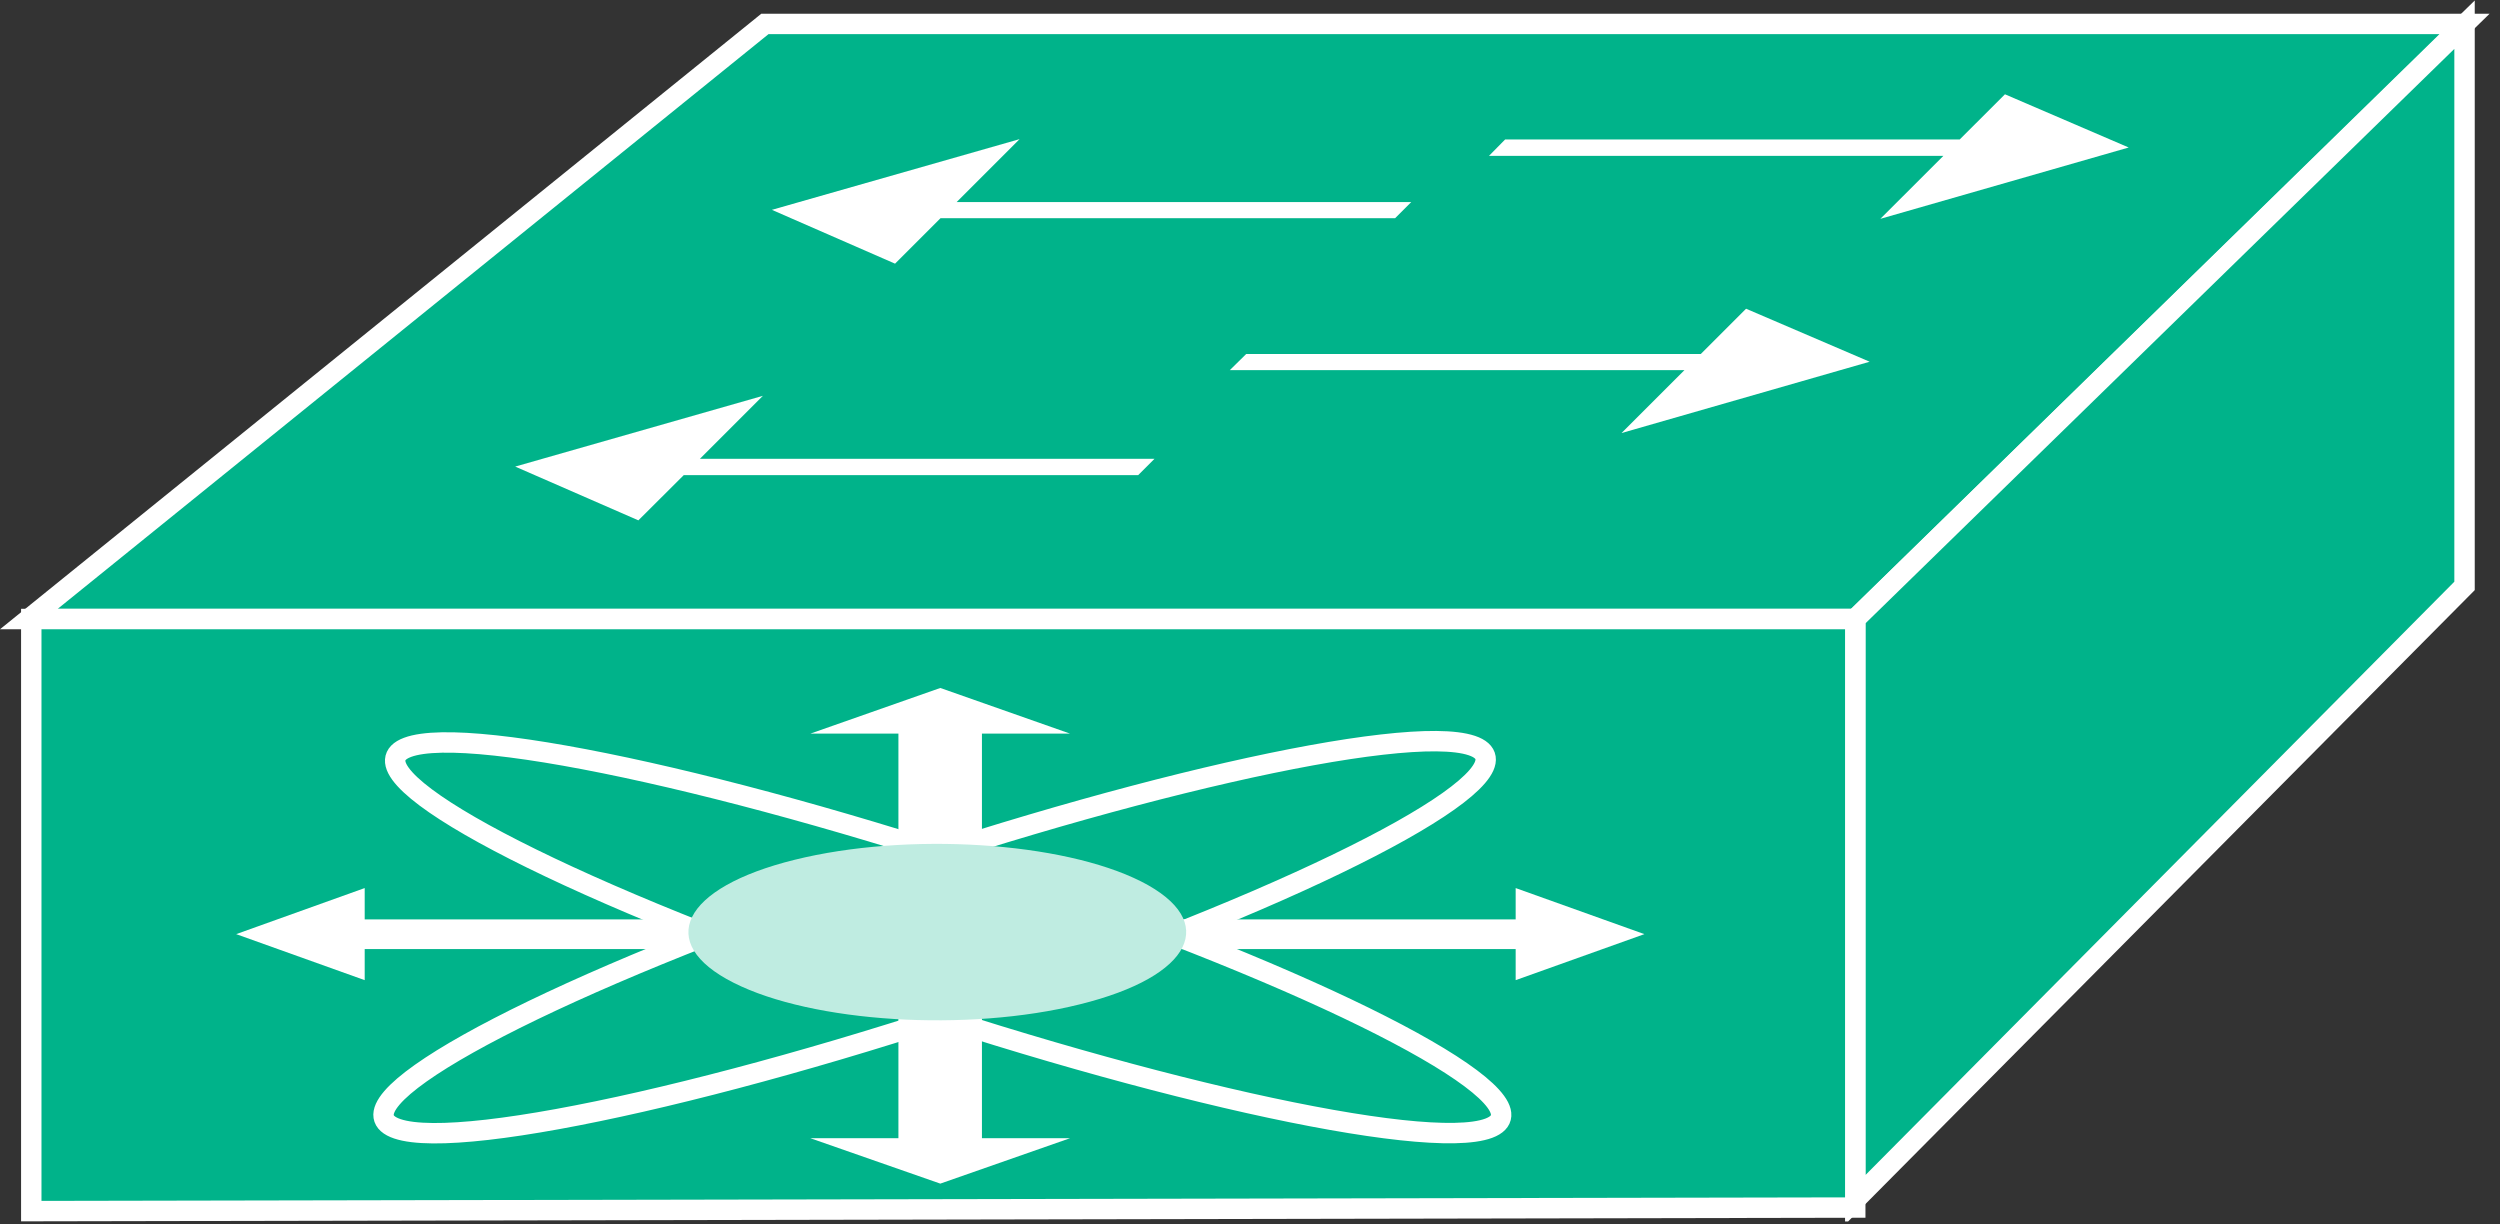 <?xml version="1.0" encoding="UTF-8"?>
<svg xmlns="http://www.w3.org/2000/svg" xmlns:xlink="http://www.w3.org/1999/xlink" width="49pt" height="24pt" viewBox="0 0 49 24" version="1.1">
<rect x="0" y="0" width="49" height="24" fill="#333333" stroke="none"/>
<defs>
<clipPath id="clip1">
  <path d="M 0 0.012 L 48.797 0.012 L 48.797 23.941 L 0 23.941 L 0 0.012 Z M 0 0.012 "/>
</clipPath>
<clipPath id="clip2">
  <path d="M 0 0.012 L 48.797 0.012 L 48.797 23.941 L 0 23.941 L 0 0.012 Z M 0 0.012 "/>
</clipPath>
<clipPath id="clip3">
  <path d="M 0 0.012 L 48.797 0.012 L 48.797 23.941 L 0 23.941 L 0 0.012 Z M 0 0.012 "/>
</clipPath>
</defs>
<g id="surface0">
<path style=" stroke:none;fill-rule:nonzero;fill:#00B38A;fill-opacity:1;" d="M 0.566 12.133 L 14.992 0.469 L 48.305 0.469 L 36.363 12.133 L 0.566 12.133 "/>
<g clip-path="url(#clip1)" clip-rule="nonzero">
<path style="fill:none;stroke-width:0.4;stroke-linecap:butt;stroke-linejoin:miter;stroke:#FFFFFF;stroke-opacity:1;stroke-miterlimit:4;" d="M 0.566 11.867 L 14.992 23.531 L 48.305 23.531 L 36.363 11.867 L 0.566 11.867 Z M 0.566 11.867 " transform="matrix(1,0,0,-1,0,24)"/>
</g>
<path style=" stroke:none;fill-rule:nonzero;fill:#FFFFFF;fill-opacity:1;" d="M 33.336 6.938 L 34.223 6.051 L 36.645 7.09 L 31.781 8.488 L 33.016 7.254 L 24.105 7.254 L 24.426 6.938 L 33.336 6.938 "/>
<path style=" stroke:none;fill-rule:nonzero;fill:#FFFFFF;fill-opacity:1;" d="M 27.66 3.961 L 27.344 4.277 L 18.434 4.277 L 17.543 5.168 L 15.129 4.113 L 19.984 2.727 L 18.75 3.961 L 27.66 3.961 "/>
<path style=" stroke:none;fill-rule:nonzero;fill:#00B38A;fill-opacity:1;" d="M 36.363 23.516 L 48.305 11.484 L 48.305 0.484 L 36.363 12.133 L 36.363 23.516 "/>
<g clip-path="url(#clip2)" clip-rule="nonzero">
<path style="fill:none;stroke-width:0.4;stroke-linecap:butt;stroke-linejoin:miter;stroke:#FFFFFF;stroke-opacity:1;stroke-miterlimit:4;" d="M 36.363 0.484 L 48.305 12.516 L 48.305 23.516 L 36.363 11.867 L 36.363 0.484 Z M 36.363 0.484 " transform="matrix(1,0,0,-1,0,24)"/>
</g>
<path style=" stroke:none;fill-rule:nonzero;fill:#FFFFFF;fill-opacity:1;" d="M 22.629 8.992 L 22.309 9.312 L 13.402 9.312 L 12.512 10.199 L 10.098 9.145 L 14.953 7.758 L 13.719 8.992 L 22.629 8.992 "/>
<path style=" stroke:none;fill-rule:nonzero;fill:#FFFFFF;fill-opacity:1;" d="M 38.41 2.734 L 39.297 1.848 L 41.723 2.891 L 36.855 4.289 L 38.09 3.055 L 29.184 3.055 L 29.5 2.734 L 38.41 2.734 "/>
<g clip-path="url(#clip3)" clip-rule="nonzero">
<path style=" stroke:none;fill-rule:nonzero;fill:#00B38A;fill-opacity:1;" d="M 36.363 23.668 L 36.363 12.133 L 0.613 12.133 L 0.613 23.738 L 36.363 23.668 "/>
<path style="fill:none;stroke-width:0.4;stroke-linecap:butt;stroke-linejoin:miter;stroke:#FFFFFF;stroke-opacity:1;stroke-miterlimit:4;" d="M 36.363 0.332 L 36.363 11.867 L 0.613 11.867 L 0.613 0.262 L 36.363 0.332 Z M 36.363 0.332 " transform="matrix(1,0,0,-1,0,24)"/>
</g>
<path style=" stroke:none;fill-rule:nonzero;fill:#FFFFFF;fill-opacity:1;" d="M 13.832 18.02 L 7.148 18.02 L 7.148 17.406 L 4.629 18.309 L 7.148 19.211 L 7.148 18.602 L 13.832 18.602 L 13.832 18.02 "/>
<path style=" stroke:none;fill-rule:nonzero;fill:#FFFFFF;fill-opacity:1;" d="M 17.609 19.938 L 17.609 22.309 L 15.883 22.309 L 18.43 23.199 L 20.973 22.309 L 19.246 22.309 L 19.246 19.938 L 17.609 19.938 "/>
<path style=" stroke:none;fill-rule:nonzero;fill:#FFFFFF;fill-opacity:1;" d="M 17.609 16.746 L 17.609 14.379 L 15.883 14.379 L 18.43 13.484 L 20.973 14.379 L 19.246 14.379 L 19.246 16.746 L 17.609 16.746 "/>
<path style=" stroke:none;fill-rule:nonzero;fill:#FFFFFF;fill-opacity:1;" d="M 23.023 18.602 L 29.707 18.602 L 29.707 19.211 L 32.23 18.309 L 29.707 17.406 L 29.707 18.02 L 23.023 18.02 L 23.023 18.602 "/>
<path style="fill:none;stroke-width:0.4;stroke-linecap:butt;stroke-linejoin:miter;stroke:#FFFFFF;stroke-opacity:1;stroke-miterlimit:4;" d="M 29.18 1.887 C 27.926 1.418 22.16 2.711 16.312 4.77 C 10.461 6.828 6.734 8.883 7.988 9.352 C 9.242 9.82 15.008 8.531 20.855 6.469 C 26.711 4.406 30.434 2.355 29.18 1.887 Z M 28.848 9.387 C 30.172 8.941 26.527 6.898 20.715 4.824 C 14.898 2.75 9.113 1.43 7.789 1.875 C 6.465 2.32 10.105 4.359 15.922 6.438 C 21.734 8.512 27.52 9.832 28.848 9.387 Z M 28.848 9.387 " transform="matrix(1,0,0,-1,0,24)"/>
<path style=" stroke:none;fill-rule:nonzero;fill:#BFECE1;fill-opacity:1;" d="M 21.168 19.684 C 23.379 19.137 23.91 18.059 22.367 17.277 C 20.82 16.496 17.781 16.305 15.574 16.852 C 13.367 17.398 12.828 18.48 14.379 19.262 C 15.922 20.043 18.961 20.234 21.168 19.684 "/>
</g>
</svg>
